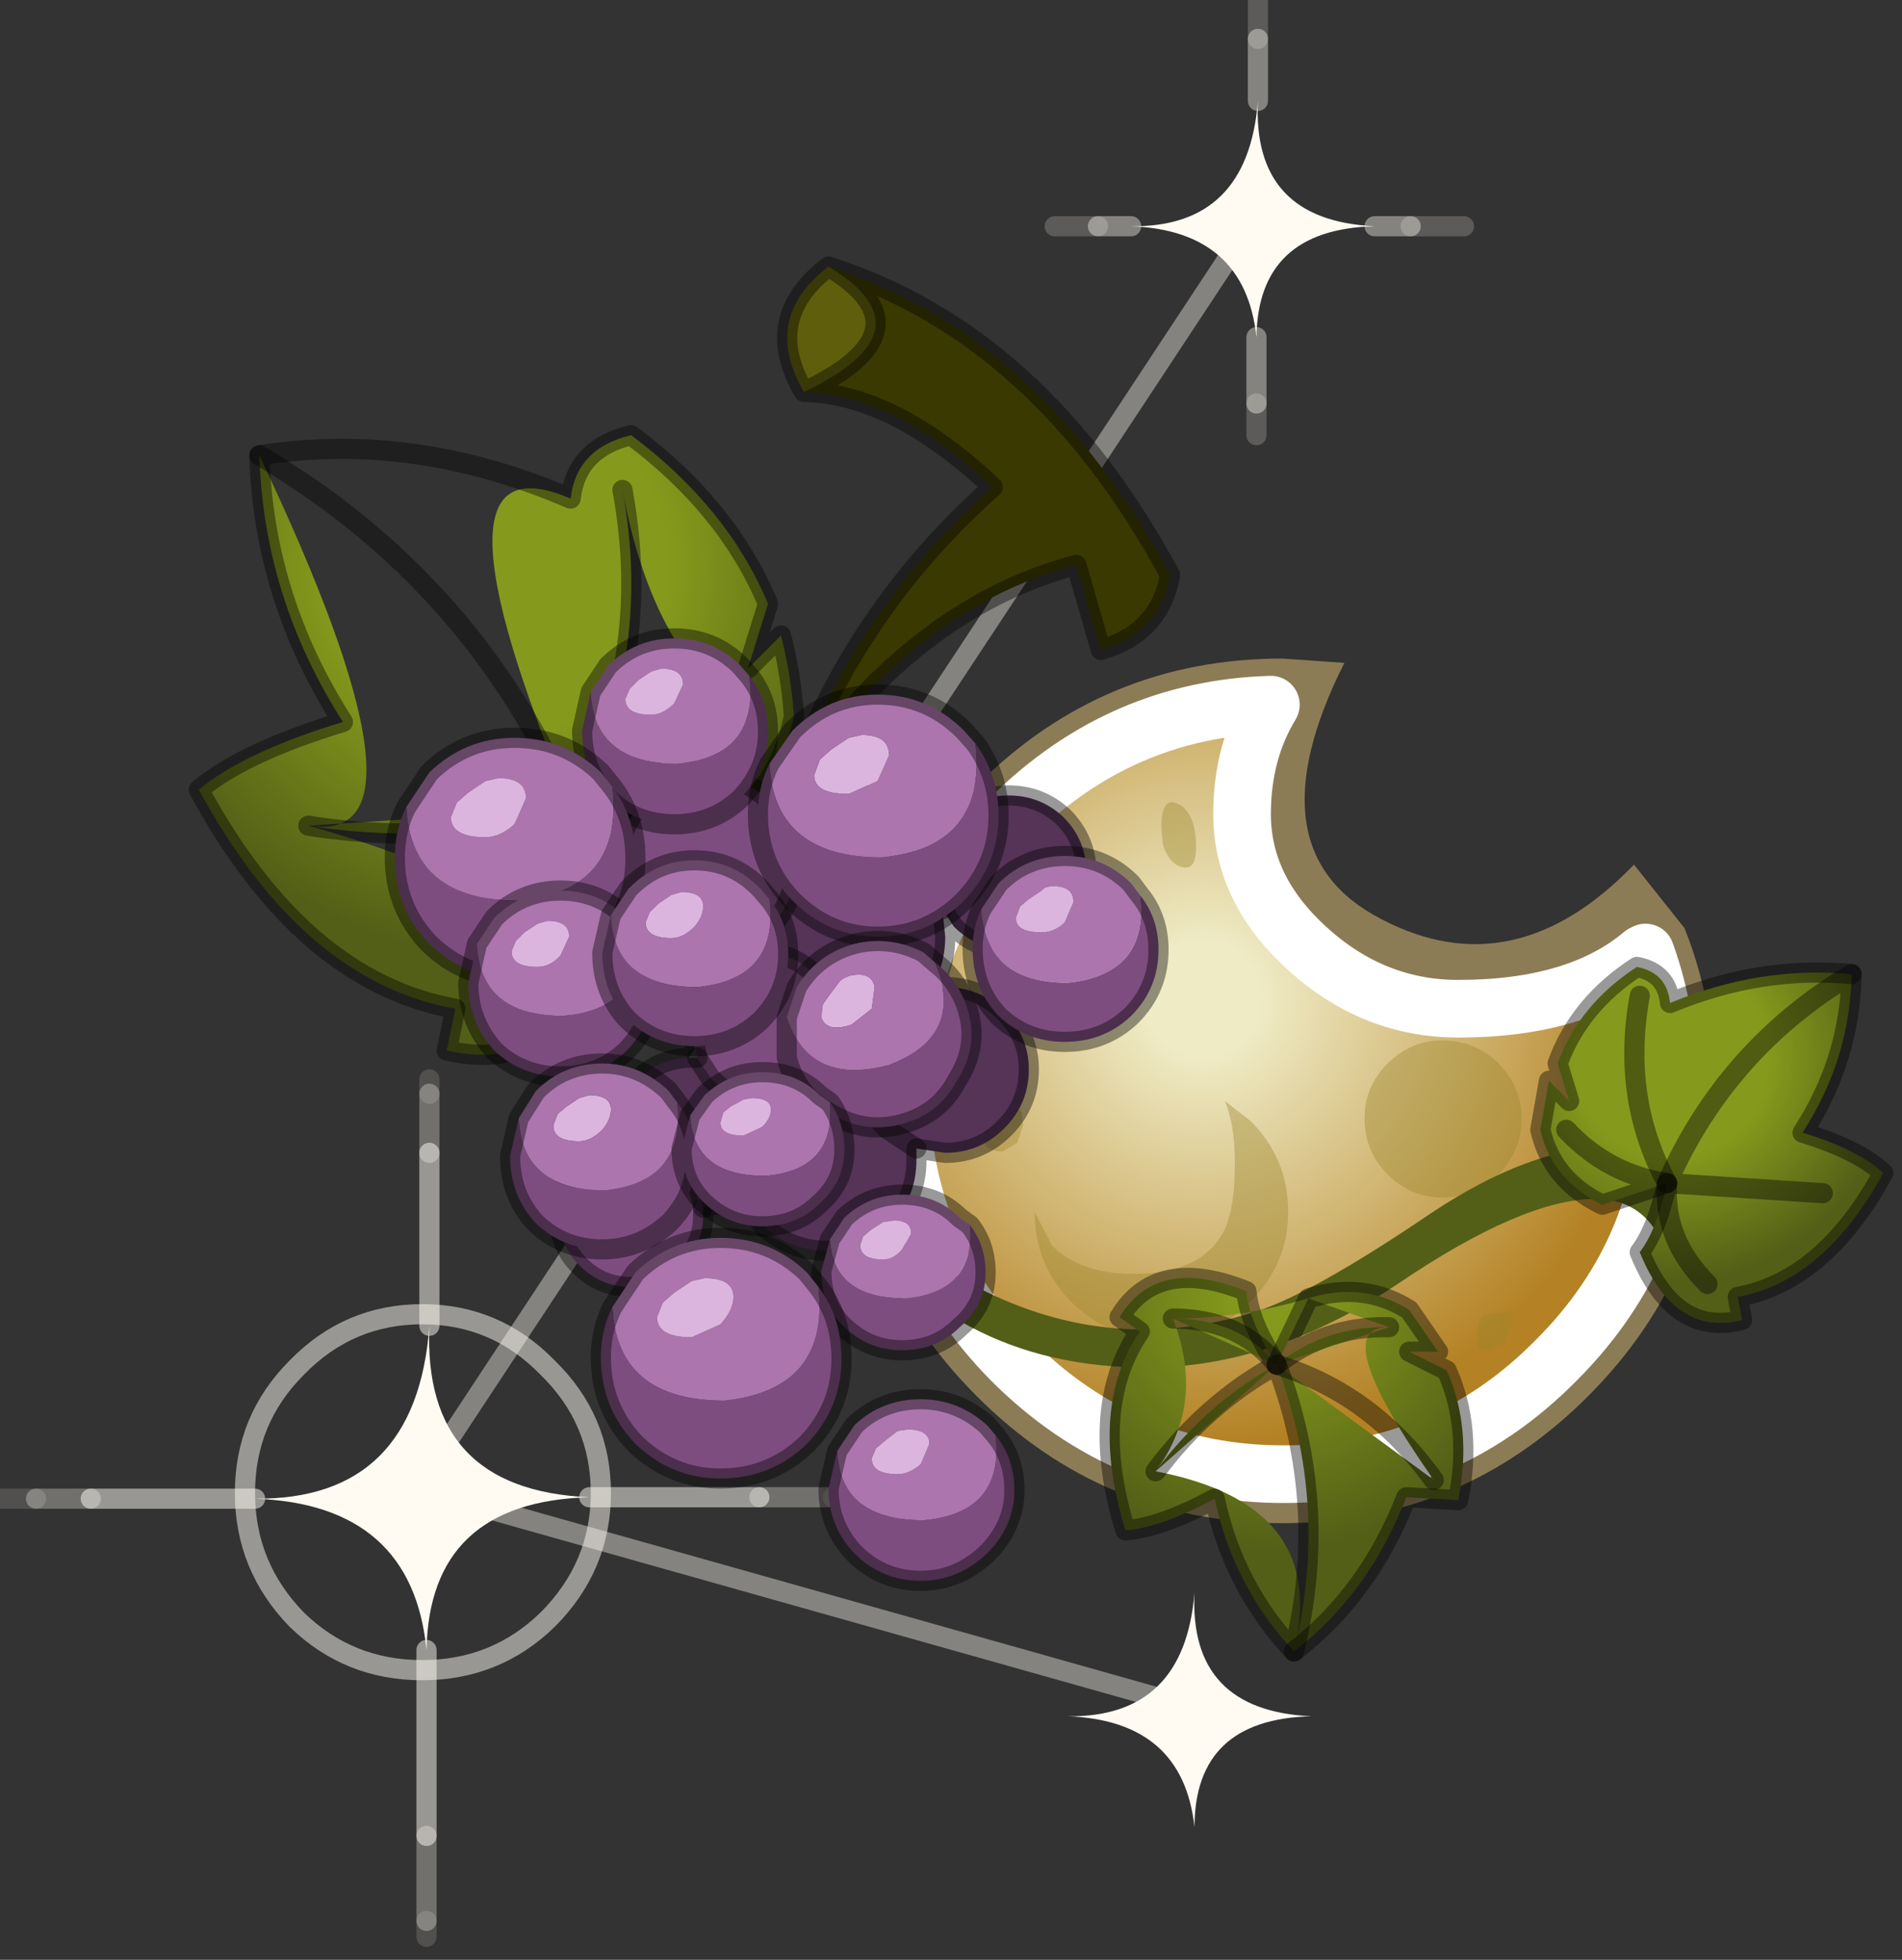 <?xml version="1.0" encoding="utf-8"?>
<svg version="1.1" id="Layer_1"
xmlns="http://www.w3.org/2000/svg"
xmlns:xlink="http://www.w3.org/1999/xlink"
width="66px" height="68px"
xml:space="preserve">
<rect width="100%" height="100%" fill="#333333" stroke="none"/>
<g id="PathID_296" transform="matrix(1, 0, 0, 1, 29.5, 22.85)">
<path style="fill:none;stroke-width:0.7;stroke-linecap:round;stroke-linejoin:round;stroke-miterlimit:3;stroke:#FFFBF3;stroke-opacity:0.4" d="M11.2 36.2L-15.05 28.8L13.45 -14.4" />
</g>
<g id="PathID_297" transform="matrix(1, 0, 0, 1, 29.5, 22.85)">
<path style="fill:#FFFBF3;fill-opacity:1" d="M16 36.7Q11.95 36.8 11.95 40.55Q11.55 36.85 7.55 36.7Q11.6 36.75 11.95 32.4Q11.75 36.5 16 36.7" />
</g>
<g id="PathID_298" transform="matrix(1, 0, 0, 1, 29.5, 22.85)">
<path style="fill:#FFFBF3;fill-opacity:1" d="M-20.65 29.15Q-15.05 29.2 -14.6 23.15Q-14.85 28.85 -9.05 29.1Q-14.6 29.25 -14.7 34.4Q-15.2 29.35 -20.65 29.15" />
<path style="fill:none;stroke-width:0.7;stroke-linecap:round;stroke-linejoin:round;stroke-miterlimit:3;stroke:#FFFBF3;stroke-opacity:0.149" d="M-14.6 15.1L-14.6 14.6" />
<path style="fill:none;stroke-width:0.7;stroke-linecap:round;stroke-linejoin:round;stroke-miterlimit:3;stroke:#FFFBF3;stroke-opacity:0.302" d="M-14.6 17.15L-14.6 15.1" />
<path style="fill:none;stroke-width:0.7;stroke-linecap:round;stroke-linejoin:round;stroke-miterlimit:3;stroke:#FFFBF3;stroke-opacity:0.502" d="M-14.6 23.15L-14.6 17.15" />
<path style="fill:none;stroke-width:0.7;stroke-linecap:round;stroke-linejoin:round;stroke-miterlimit:3;stroke:#FFFBF3;stroke-opacity:0.149" d="M-28.25 29.15L-29.5 29.15" />
<path style="fill:none;stroke-width:0.7;stroke-linecap:round;stroke-linejoin:round;stroke-miterlimit:3;stroke:#FFFBF3;stroke-opacity:0.302" d="M-26.35 29.15L-28.25 29.15" />
<path style="fill:none;stroke-width:0.7;stroke-linecap:round;stroke-linejoin:round;stroke-miterlimit:3;stroke:#FFFBF3;stroke-opacity:0.502" d="M-20.65 29.15L-26.35 29.15" />
<path style="fill:none;stroke-width:0.7;stroke-linecap:round;stroke-linejoin:round;stroke-miterlimit:3;stroke:#FFFBF3;stroke-opacity:0.302" d="M-3.15 29.1L-0.6 29.1" />
<path style="fill:none;stroke-width:0.7;stroke-linecap:round;stroke-linejoin:round;stroke-miterlimit:3;stroke:#FFFBF3;stroke-opacity:0.149" d="M-0.6 29.1L0.3 29.1" />
<path style="fill:none;stroke-width:0.7;stroke-linecap:round;stroke-linejoin:round;stroke-miterlimit:3;stroke:#FFFBF3;stroke-opacity:0.502" d="M-9.05 29.1L-3.15 29.1" />
<path style="fill:none;stroke-width:0.7;stroke-linecap:round;stroke-linejoin:round;stroke-miterlimit:3;stroke:#FFFBF3;stroke-opacity:0.149" d="M-14.7 43.8L-14.7 44.35" />
<path style="fill:none;stroke-width:0.7;stroke-linecap:round;stroke-linejoin:round;stroke-miterlimit:3;stroke:#FFFBF3;stroke-opacity:0.502" d="M-14.7 34.4L-14.7 40.85" />
<path style="fill:none;stroke-width:0.7;stroke-linecap:round;stroke-linejoin:round;stroke-miterlimit:3;stroke:#FFFBF3;stroke-opacity:0.302" d="M-14.7 40.85L-14.7 43.8" />
</g>
<g id="PathID_299" transform="matrix(1, 0, 0, 1, 29.5, 22.85)">
<radialGradient
id="RadialGradID_177" gradientUnits="userSpaceOnUse" gradientTransform="matrix(0.021, 0, 0, 0.021, -12.2, -3.25)" spreadMethod ="pad" cx="0" cy="0" r="819.2" fx="0" fy="0" >
<stop  offset="0.341"  style="stop-color:#859A1C;stop-opacity:1" />
<stop  offset="0.784"  style="stop-color:#535F17;stop-opacity:1" />
</radialGradient>
<path style="fill:url(#RadialGradID_177) " d="M-2.85 -1.9L-3.55 0.35L-2.4 -0.8Q-2.05 0.55 -1.95 2Q-2.6 5.1 -5.5 6.6L-9.65 5.2Q-13.05 -2.65 -20.5 -7.05Q-14.05 6.55 -18.8 5.8Q-9.25 8.5 -11.85 11.35Q-5.95 4.85 -3.4 2.05Q-6.8 0.1 -7.9 -5.85Q-8.95 8.05 -7.8 9.45Q-9.9 14.55 -14 13.6L-13.7 12.15Q-19 11.2 -22.6 4.55Q-21.05 3.25 -17.6 2.2Q-20.35 -2.1 -20.5 -7.05Q-13.05 -2.65 -9.65 5.2Q-15.15 -7.9 -9.7 -5.55Q-9.5 -7.3 -7.6 -7.75Q-4.25 -5.25 -2.85 -1.9M-7.9 -5.85Q-6.8 0.1 -9.65 5.2M-3.4 2.05Q-5.95 4.85 -9.65 5.2M-11.85 11.35Q-9.25 8.5 -9.65 5.2M-18.8 5.8Q-14.05 6.55 -9.65 5.2" />
<path style="fill:none;stroke-width:0.7;stroke-linecap:round;stroke-linejoin:round;stroke-miterlimit:3;stroke:#000000;stroke-opacity:0.4" d="M-2.85 -1.9L-3.55 0.35L-2.4 -0.8Q-2.05 0.55 -1.95 2Q-2.6 5.1 -5.5 6.6L-9.65 5.2Q-8.95 8.05 -7.8 9.45Q-9.9 14.55 -14 13.6L-13.7 12.15Q-19 11.2 -22.6 4.55Q-21.05 3.25 -17.6 2.2Q-20.35 -2.1 -20.5 -7.05Q-15.15 -7.9 -9.7 -5.55Q-9.5 -7.3 -7.6 -7.75Q-4.25 -5.25 -2.85 -1.9z" />
<path style="fill:none;stroke-width:0.7;stroke-linecap:round;stroke-linejoin:round;stroke-miterlimit:3;stroke:#000000;stroke-opacity:0.4" d="M-7.9 -5.85Q-6.8 0.1 -9.65 5.2Q-5.95 4.85 -3.4 2.05" />
<path style="fill:none;stroke-width:0.7;stroke-linecap:round;stroke-linejoin:round;stroke-miterlimit:3;stroke:#000000;stroke-opacity:0.4" d="M-11.85 11.35Q-9.25 8.5 -9.65 5.2Q-14.05 6.55 -18.8 5.8" />
<path style="fill:none;stroke-width:0.7;stroke-linecap:round;stroke-linejoin:round;stroke-miterlimit:3;stroke:#000000;stroke-opacity:0.4" d="M-20.5 -7.05Q-13.05 -2.65 -9.65 5.2" />
</g>
<g id="PathID_300" transform="matrix(1, 0, 0, 1, 29.5, 22.85)">
<path style="fill:#3A3901;fill-opacity:1" d="M-0.75 -13.6Q6.6 -11.25 11.1 -2.9Q10.75 -0.9 8.7 -0.3L7.85 -3.25Q2.15 -1.75 -2.1 4.5Q0.1 -1.65 4.95 -5.95Q1.5 -9.2 -1.6 -9.25Q2.9 -11.4 -0.75 -13.6" />
<path style="fill:#5F5E0C;fill-opacity:1" d="M-0.75 -13.6Q2.9 -11.4 -1.6 -9.25Q-3.1 -11.8 -0.75 -13.6" />
<path style="fill:none;stroke-width:0.7;stroke-linecap:round;stroke-linejoin:round;stroke-miterlimit:3;stroke:#000000;stroke-opacity:0.4" d="M-0.75 -13.6Q6.6 -11.25 11.1 -2.9Q10.75 -0.9 8.7 -0.3L7.85 -3.25Q2.15 -1.75 -2.1 4.5Q0.1 -1.65 4.95 -5.95Q1.5 -9.2 -1.6 -9.25Q-3.1 -11.8 -0.75 -13.6Q2.9 -11.4 -1.6 -9.25" />
</g>
<g id="PathID_301" transform="matrix(1, 0, 0, 1, 29.5, 22.85)">
<path style="fill:#8C7C56;fill-opacity:1" d="M28.95 9.35Q30 11.95 30 15Q30 21.2 25.6 25.6Q21.2 30 15 30Q8.8 30 4.4 25.6Q0 21.2 0 15Q0 8.8 4.4 4.4Q8.8 0 15 0L17.15 0.15Q13.85 6.7 18.45 9.05Q23.05 11.45 27.2 7.15L28.95 9.35" />
</g>
<g id="PathID_302" transform="matrix(1, 0, 0, 1, 29.5, 22.85)">
<radialGradient
id="RadialGradID_178" gradientUnits="userSpaceOnUse" gradientTransform="matrix(0.024, 0, 0, 0.024, 12.25, 11.8)" spreadMethod ="pad" cx="0" cy="0" r="819.2" fx="0" fy="0" >
<stop  offset="0.102"  style="stop-color:#EFEBC5;stop-opacity:1" />
<stop  offset="0.784"  style="stop-color:#B48224;stop-opacity:1" />
</radialGradient>
<path style="fill:url(#RadialGradID_178) " d="M27.5 10.25L27.6 10.2Q28.4 12.4 28.4 14.95Q28.4 20.45 24.5 24.35Q20.6 28.3 15.05 28.3Q9.55 28.3 5.6 24.35Q1.75 20.45 1.75 14.95Q1.75 9.45 5.6 5.5Q9.4 1.75 14.6 1.6Q13.6 3.25 13.6 5.4Q13.6 8 15.85 10.05Q18.15 12.15 21.1 12.15Q25.25 12.15 27.5 10.25" />
<path style="fill:none;stroke-width:2;stroke-linecap:round;stroke-linejoin:round;stroke-miterlimit:3;stroke:#FFFFFF;stroke-opacity:1" d="M27.5 10.25L27.6 10.2Q28.4 12.4 28.4 14.95Q28.4 20.45 24.5 24.35Q20.6 28.3 15.05 28.3Q9.55 28.3 5.6 24.35Q1.75 20.45 1.75 14.95Q1.75 9.45 5.6 5.5Q9.4 1.75 14.6 1.6Q13.6 3.25 13.6 5.4Q13.6 8 15.85 10.05Q18.15 12.15 21.1 12.15Q25.25 12.15 27.5 10.25z" />
</g>
<g id="PathID_303" transform="matrix(1, 0, 0, 1, 29.5, 22.85)">
<path style="fill:#9A852B;fill-opacity:0.38" d="M23.3 15.95Q23.3 17.1 22.5 17.9Q21.7 18.7 20.55 18.7Q19.45 18.7 18.65 17.9Q17.85 17.1 17.85 15.95Q17.85 14.85 18.65 14.05Q19.45 13.25 20.55 13.25Q21.7 13.25 22.5 14.05Q23.3 14.85 23.3 15.95M22.2 24.05L21.8 24L21.75 23.45Q21.75 23 22.05 22.75L22.95 22.65L23 23L22.7 23.7L22.2 24.05M11.4 5.05Q11.95 5.35 12 6.35Q12.05 7.3 11.6 7.25Q11.1 7.2 10.85 6.45L10.8 5.85Q10.8 4.75 11.4 5.05M8.35 9.25L8.8 9.6Q9.4 10.2 9.4 11.1Q9.4 12 8.8 12.6Q8.2 13.25 7.25 13.25Q6.4 13.25 5.75 12.6Q5.15 12 5.15 11.1L5.45 11.65Q5.9 12.15 6.85 12.15Q8 12.15 8.35 11.4L8.5 10.3L8.35 9.25M5.95 15.75L6 16.2L5.8 16.8L5.3 17.1Q4.75 17.1 4.65 16.8L4.65 16.3L4.75 15.7Q4.85 15.5 5.25 15.5Q5.85 15.5 5.95 15.75M7 20.35Q7.95 21.35 9.85 21.35Q12.25 21.35 13 19.8Q13.35 19.05 13.35 17.5Q13.35 16.15 13 15.35L13.9 16.05Q15.2 17.35 15.2 19.2Q15.2 21 13.9 22.3Q12.65 23.6 10.75 23.6Q8.95 23.6 7.65 22.3Q6.4 21 6.4 19.2L7 20.35" />
</g>
<g id="PathID_304" transform="matrix(1, 0, 0, 1, 29.5, 22.85)">
<path style="fill:#535F17;fill-opacity:1" d="M29.95 18.95L30.65 20.4Q30.65 21.3 29.75 21.3L28.85 20.9L27.95 19.85Q27.25 18.75 25.85 18.75Q23.35 18.75 19 21.7Q14.65 24.6 10.3 24.6Q6.85 24.6 4.2 23.2Q1.95 22 -0.15 19.6Q-3.3 15.85 -3.3 13.4Q-3.3 12.8 -2.85 12.95Q-2.35 13.05 -2.15 13.75L-1.45 15.3L-0.65 16.8L0.25 18.45Q0.75 19.8 4.1 21.65Q8.85 24.25 13.95 22.7Q15.95 22.1 20.15 19.25Q23.6 16.95 26.35 16.95Q27.75 16.95 28.9 17.7L29.95 18.95" />
</g>
<g id="PathID_305" transform="matrix(1, 0, 0, 1, 29.5, 22.85)">
<radialGradient
id="RadialGradID_179" gradientUnits="userSpaceOnUse" gradientTransform="matrix(0.014, 0, 0, 0.014, 14.4, 22)" spreadMethod ="pad" cx="0" cy="0" r="819.2" fx="28" fy="0" >
<stop  offset="0.102"  style="stop-color:#859A1C;stop-opacity:1" />
<stop  offset="0.784"  style="stop-color:#535F17;stop-opacity:1" />
</radialGradient>
<path style="fill:url(#RadialGradID_179) " d="M15.4 34.45Q13.3 32.2 12.65 29.15Q10.8 30.15 9.55 30.25Q8.25 26 10.05 23.35L9.35 22.85Q10.65 20.7 13.75 21.95Q13.85 23.05 14.8 24.5Q18.1 25.5 20.25 28.5Q16.5 23.15 18.7 23.2L15.9 22.2Q13.5 22.9 11.2 22.9Q12.35 25.85 10.6 28.2Q16.65 29.35 15.4 34.45M15.9 22.2Q17.8 21.6 19.4 22.6L20.4 24.05L19.4 24.05L20.7 24.7Q21.6 26.7 21.1 29.2L19.3 29.1Q18 32.45 15.4 34.45Q16.65 29.35 14.8 24.5M10.6 28.2Q12.35 25.85 14.8 24.5M11.2 22.9Q13.5 22.9 14.8 24.5M18.7 23.2Q16.5 23.15 14.8 24.5M20.25 28.5Q18.1 25.5 14.8 24.5" />
<path style="fill:none;stroke-width:0.7;stroke-linecap:round;stroke-linejoin:round;stroke-miterlimit:3;stroke:#000000;stroke-opacity:0.4" d="M14.8 24.5Q13.85 23.05 13.75 21.95Q10.65 20.7 9.35 22.85L10.05 23.35Q8.25 26 9.55 30.25Q10.8 30.15 12.65 29.15Q13.3 32.2 15.4 34.45Q16.65 29.35 14.8 24.5Q12.35 25.85 10.6 28.2" />
<path style="fill:none;stroke-width:0.7;stroke-linecap:round;stroke-linejoin:round;stroke-miterlimit:3;stroke:#000000;stroke-opacity:0.4" d="M14.8 24.5Q13.5 22.9 11.2 22.9" />
<path style="fill:none;stroke-width:0.7;stroke-linecap:round;stroke-linejoin:round;stroke-miterlimit:3;stroke:#000000;stroke-opacity:0.4" d="M15.4 34.45Q18 32.45 19.3 29.1L21.1 29.2Q21.6 26.7 20.7 24.7L19.4 24.05L20.4 24.05L19.4 22.6Q17.8 21.6 15.9 22.2L14.8 24.5Q16.5 23.15 18.7 23.2" />
<path style="fill:none;stroke-width:0.7;stroke-linecap:round;stroke-linejoin:round;stroke-miterlimit:3;stroke:#000000;stroke-opacity:0.4" d="M14.8 24.5Q18.1 25.5 20.25 28.5" />
</g>
<g id="PathID_306" transform="matrix(1, 0, 0, 1, 29.5, 22.85)">
<radialGradient
id="RadialGradID_180" gradientUnits="userSpaceOnUse" gradientTransform="matrix(0.012, 0, 0, 0.012, 28.5, 13.9)" spreadMethod ="pad" cx="0" cy="0" r="819.2" fx="0" fy="0" >
<stop  offset="0.341"  style="stop-color:#859A1C;stop-opacity:1" />
<stop  offset="0.784"  style="stop-color:#535F17;stop-opacity:1" />
</radialGradient>
<path style="fill:url(#RadialGradID_180) " d="M33.05 16.45Q35 17.05 35.85 17.85Q33.8 21.6 30.8 22.15L30.95 22.95Q28.6 23.55 27.4 20.6Q28 19.8 28.35 18.2Q26.3 17.9 24.85 16.35Q26.3 17.9 28.35 18.2L26.1 18.95Q24.35 18.1 23.95 16.35L24.25 14.65L24.95 15.35L24.55 14.05Q25.3 12 27.3 10.7Q28.35 10.9 28.45 11.95Q31.6 10.65 34.75 10.95Q34.7 13.9 33.05 16.45M33.75 18.55L28.35 18.2Q30.4 13.55 34.75 10.95Q30.4 13.55 28.35 18.2L33.75 18.55M29.75 21.7Q28.2 20.15 28.35 18.2Q26.75 15.25 27.4 11.7Q26.75 15.25 28.35 18.2Q28.2 20.15 29.75 21.7" />
<path style="fill:none;stroke-width:0.7;stroke-linecap:round;stroke-linejoin:round;stroke-miterlimit:3;stroke:#000000;stroke-opacity:0.4" d="M34.75 10.95Q31.6 10.65 28.45 11.95Q28.35 10.9 27.3 10.7Q25.3 12 24.55 14.05L24.95 15.35L24.25 14.65L23.95 16.35Q24.35 18.1 26.1 18.95L28.35 18.2Q26.3 17.9 24.85 16.35" />
<path style="fill:none;stroke-width:0.7;stroke-linecap:round;stroke-linejoin:round;stroke-miterlimit:3;stroke:#000000;stroke-opacity:0.4" d="M28.35 18.2Q28 19.8 27.4 20.6Q28.6 23.55 30.95 22.95L30.8 22.15Q33.8 21.6 35.85 17.85Q35 17.05 33.05 16.45Q34.7 13.9 34.75 10.95Q30.4 13.55 28.35 18.2L33.75 18.55" />
<path style="fill:none;stroke-width:0.7;stroke-linecap:round;stroke-linejoin:round;stroke-miterlimit:3;stroke:#000000;stroke-opacity:0.4" d="M28.35 18.2Q28.2 20.15 29.75 21.7" />
<path style="fill:none;stroke-width:0.7;stroke-linecap:round;stroke-linejoin:round;stroke-miterlimit:3;stroke:#000000;stroke-opacity:0.4" d="M27.4 11.7Q26.75 15.25 28.35 18.2" />
</g>
<g id="PathID_307" transform="matrix(1, 0, 0, 1, 29.5, 22.85)">
<path style="fill:#553458;fill-opacity:1" d="M-4.85 14.55Q-4.15 15.3 -3.1 15.3Q-2.85 15.8 -2.85 16.45Q-2.85 17.55 -3.65 18.25L-3.8 18.45L-3.65 18.25Q-2.85 17.55 -2.85 16.45Q-2.85 15.8 -3.1 15.3L-3.05 15.3Q-2 15.3 -1.25 14.55L-1.05 14.35L-0.8 14.35L0.45 14.6L0.4 14.25Q0.4 13.6 0.75 13L2.3 12.1L2.8 11.45L2.3 12.1L0.75 13L-0.2 13.1L-0.5 13.1L-0.5 12.7Q-0.5 11.7 -1.25 10.95Q-2 10.2 -3.05 10.2L-3.6 10.25L-3.6 10L-2.8 9.35Q-1.9 8.45 -1.9 7.1L-1.9 6.7Q-1.15 6.2 -0.2 6.2Q1.25 6.2 2.3 7.25L2.95 8.15L2.85 7.45Q2.85 6.3 3.6 5.5Q4.4 4.75 5.5 4.75Q6.6 4.75 7.4 5.5Q8.2 6.3 8.2 7.45Q8.2 8.55 7.4 9.3Q6.6 10.1 5.5 10.1Q4.4 10.1 3.6 9.3L3.2 8.7L3.3 9.65Q3.3 10.65 2.8 11.45L3.3 11.4Q4.5 11.4 5.35 12.25Q6.2 13.1 6.2 14.25Q6.2 15.45 5.35 16.3Q4.5 17.15 3.3 17.15L2.3 17L2.3 17.4Q2.3 18.75 1.35 19.65Q0.45 20.55 -0.8 20.55Q-2.1 20.55 -3.05 19.65L-3.8 18.45Q-4.35 18.9 -5.1 19.05Q-5.2 18.15 -5.85 17.55Q-6.6 16.8 -7.65 16.8L-8 16.85L-8.1 16.45Q-8.1 15.4 -7.35 14.6Q-6.6 13.85 -5.5 13.85L-5.3 13.85L-4.85 14.55M-8.1 7.1Q-8.1 8.45 -7.15 9.35Q-6.5 10.05 -5.55 10.2Q-5.75 11.25 -6.5 11.9Q-7.4 12.9 -8.7 12.9Q-10 12.9 -10.95 11.9Q-11.9 11 -11.9 9.7Q-11.9 8.35 -10.95 7.4Q-10 6.5 -8.7 6.5L-8 6.55L-8.1 7.1M3.2 8.7L2.95 8.15L3.2 8.7M0.45 14.6Q0.5 15.55 1.25 16.3L2.3 17L1.25 16.3Q0.5 15.55 0.45 14.6" />
<path style="fill:#7E4D80;fill-opacity:1" d="M-5.1 19.05L-5.1 19.3Q-5.1 20.35 -5.85 21.05Q-6.6 21.8 -7.65 21.8Q-8.65 21.8 -9.4 21.05Q-10.1 20.35 -10.1 19.3Q-10.1 18.25 -9.4 17.55Q-8.8 16.95 -8 16.85L-7.65 16.8Q-6.6 16.8 -5.85 17.55Q-5.2 18.15 -5.1 19.05M-0.5 13.1Q-0.6 13.8 -1.05 14.35L-1.25 14.55Q-2 15.3 -3.05 15.3L-3.1 15.3Q-4.15 15.3 -4.85 14.55L-5.3 13.85L-5.55 12.7Q-5.55 11.7 -4.85 10.95Q-4.35 10.45 -3.6 10.25L-3.05 10.2Q-2 10.2 -1.25 10.95Q-0.5 11.7 -0.5 12.7L-0.5 13.1M-8 6.55Q-7.85 5.65 -7.15 4.95Q-6.25 4.05 -5 4.05Q-3.7 4.05 -2.8 4.95Q-2.05 5.7 -1.9 6.7L-1.9 7.1Q-1.9 8.45 -2.8 9.35L-3.6 10L-5 10.25L-5.55 10.2Q-6.5 10.05 -7.15 9.35Q-8.1 8.45 -8.1 7.1L-8 6.55" />
<path style="fill:none;stroke-width:0.7;stroke-linecap:round;stroke-linejoin:round;stroke-miterlimit:3;stroke:#000000;stroke-opacity:0.4" d="M-1.9 6.7Q-1.15 6.2 -0.2 6.2Q1.25 6.2 2.3 7.25L2.95 8.15L2.85 7.45Q2.85 6.3 3.6 5.5Q4.4 4.75 5.5 4.75Q6.6 4.75 7.4 5.5Q8.2 6.3 8.2 7.45Q8.2 8.55 7.4 9.3Q6.6 10.1 5.5 10.1Q4.4 10.1 3.6 9.3L3.2 8.7L3.3 9.65Q3.3 10.65 2.8 11.45L3.3 11.4Q4.5 11.4 5.35 12.25Q6.2 13.1 6.2 14.25Q6.2 15.45 5.35 16.3Q4.5 17.15 3.3 17.15L2.3 17L2.3 17.4Q2.3 18.75 1.35 19.65Q0.45 20.55 -0.8 20.55Q-2.1 20.55 -3.05 19.65L-3.8 18.45Q-4.35 18.9 -5.1 19.05L-5.1 19.3Q-5.1 20.35 -5.85 21.05Q-6.6 21.8 -7.65 21.8Q-8.65 21.8 -9.4 21.05Q-10.1 20.35 -10.1 19.3Q-10.1 18.25 -9.4 17.55Q-8.8 16.95 -8 16.85L-8.1 16.45Q-8.1 15.4 -7.35 14.6Q-6.6 13.85 -5.5 13.85L-5.3 13.85L-5.55 12.7Q-5.55 11.7 -4.85 10.95Q-4.35 10.45 -3.6 10.25L-3.6 10L-5 10.25L-5.55 10.2Q-5.75 11.25 -6.5 11.9Q-7.4 12.9 -8.7 12.9Q-10 12.9 -10.95 11.9Q-11.9 11 -11.9 9.7Q-11.9 8.35 -10.95 7.4Q-10 6.5 -8.7 6.5L-8 6.55Q-7.85 5.65 -7.15 4.95Q-6.25 4.05 -5 4.05Q-3.7 4.05 -2.8 4.95Q-2.05 5.7 -1.9 6.7L-1.9 7.1Q-1.9 8.45 -2.8 9.35L-3.6 10" />
<path style="fill:none;stroke-width:0.7;stroke-linecap:round;stroke-linejoin:round;stroke-miterlimit:3;stroke:#000000;stroke-opacity:0.4" d="M2.95 8.15L3.2 8.7" />
<path style="fill:none;stroke-width:0.7;stroke-linecap:round;stroke-linejoin:round;stroke-miterlimit:3;stroke:#000000;stroke-opacity:0.4" d="M0.75 13L2.3 12.1L2.8 11.45" />
<path style="fill:none;stroke-width:0.7;stroke-linecap:round;stroke-linejoin:round;stroke-miterlimit:3;stroke:#000000;stroke-opacity:0.4" d="M-1.05 14.35L-0.8 14.35L0.45 14.6L0.4 14.25Q0.4 13.6 0.75 13L-0.2 13.1L-0.5 13.1Q-0.6 13.8 -1.05 14.35L-1.25 14.55Q-2 15.3 -3.05 15.3L-3.1 15.3Q-2.85 15.8 -2.85 16.45Q-2.85 17.55 -3.65 18.25L-3.8 18.45" />
<path style="fill:none;stroke-width:0.7;stroke-linecap:round;stroke-linejoin:round;stroke-miterlimit:3;stroke:#000000;stroke-opacity:0.4" d="M2.3 17L1.25 16.3Q0.5 15.55 0.45 14.6" />
<path style="fill:none;stroke-width:0.7;stroke-linecap:round;stroke-linejoin:round;stroke-miterlimit:3;stroke:#000000;stroke-opacity:0.4" d="M-5.55 10.2Q-6.5 10.05 -7.15 9.35Q-8.1 8.45 -8.1 7.1L-8 6.55" />
<path style="fill:none;stroke-width:0.7;stroke-linecap:round;stroke-linejoin:round;stroke-miterlimit:3;stroke:#000000;stroke-opacity:0.4" d="M-3.6 10.25L-3.05 10.2Q-2 10.2 -1.25 10.95Q-0.5 11.7 -0.5 12.7L-0.5 13.1" />
<path style="fill:none;stroke-width:0.7;stroke-linecap:round;stroke-linejoin:round;stroke-miterlimit:3;stroke:#000000;stroke-opacity:0.4" d="M-3.1 15.3Q-4.15 15.3 -4.85 14.55L-5.3 13.85" />
<path style="fill:none;stroke-width:0.7;stroke-linecap:round;stroke-linejoin:round;stroke-miterlimit:3;stroke:#000000;stroke-opacity:0.4" d="M-8 16.85L-7.65 16.8Q-6.6 16.8 -5.85 17.55Q-5.2 18.15 -5.1 19.05" />
</g>
<g id="PathID_308" transform="matrix(1, 0, 0, 1, 29.5, 22.85)">
<path style="fill:#AC75AE;fill-opacity:1" d="M-6 3.65Q-8.9 3.65 -9 1.15L-8.4 0.25Q-7.45 -0.7 -6.1 -0.7Q-4.75 -0.7 -3.8 0.25L-3.5 0.6Q-3.15 3.4 -6 3.65M-7.35 0.75L-7.65 1.05L-7.8 1.4Q-7.8 1.95 -6.9 1.95Q-6.5 1.95 -6.1 1.55L-5.8 0.9Q-5.8 0.35 -6.55 0.35L-6.9 0.45L-7.35 0.75" />
<path style="fill:#7E4D80;fill-opacity:1" d="M-3.5 0.6Q-2.85 1.4 -2.85 2.55Q-2.85 3.85 -3.8 4.85Q-4.75 5.75 -6.1 5.75Q-7.45 5.75 -8.4 4.85Q-9.3 3.85 -9.3 2.5L-9 1.15Q-8.9 3.65 -6 3.65Q-3.15 3.4 -3.5 0.6" />
<path style="fill:#DCB5DE;fill-opacity:1" d="M-6.9 0.45L-6.55 0.35Q-5.8 0.35 -5.8 0.9L-6.1 1.55Q-6.5 1.95 -6.9 1.95Q-7.8 1.95 -7.8 1.4L-7.65 1.05L-7.35 0.75L-6.9 0.45" />
<path style="fill:none;stroke-width:0.7;stroke-linecap:round;stroke-linejoin:round;stroke-miterlimit:3;stroke:#000000;stroke-opacity:0.4" d="M-9 1.15L-8.4 0.25Q-7.45 -0.7 -6.1 -0.7Q-4.75 -0.7 -3.8 0.25L-3.5 0.6Q-2.85 1.4 -2.85 2.55Q-2.85 3.85 -3.8 4.85Q-4.75 5.75 -6.1 5.75Q-7.45 5.75 -8.4 4.85Q-9.3 3.85 -9.3 2.5L-9 1.15z" />
</g>
<g id="PathID_309" transform="matrix(1, 0, 0, 1, 29.5, 22.85)">
<path style="fill:#DCB5DE;fill-opacity:1" d="M1.35 3.35L0.95 4.25L-0.05 4.7Q-1.25 4.7 -1.25 4.05L-1.05 3.5L-0.65 3.15L-0.05 2.75L0.4 2.65Q1.35 2.65 1.35 3.35" />
<path style="fill:#AC75AE;fill-opacity:1" d="M-2.8 3.65L-2 2.5Q-0.75 1.25 0.95 1.25Q2.7 1.25 3.95 2.5L4.35 2.95Q4.75 6.55 1.1 6.9Q-2.65 6.9 -2.8 3.65M0.4 2.65L-0.05 2.75L-0.65 3.15L-1.05 3.5L-1.25 4.05Q-1.25 4.7 -0.05 4.7L0.95 4.25L1.35 3.35Q1.35 2.65 0.4 2.65" />
<path style="fill:#7E4D80;fill-opacity:1" d="M1.1 6.9Q4.75 6.55 4.35 2.95Q5.15 4.05 5.15 5.45Q5.15 7.15 3.95 8.4Q2.7 9.65 0.95 9.65Q-0.75 9.65 -2 8.4Q-3.2 7.15 -3.2 5.4Q-3.2 4.45 -2.8 3.65Q-2.65 6.9 1.1 6.9" />
<path style="fill:none;stroke-width:0.7;stroke-linecap:round;stroke-linejoin:round;stroke-miterlimit:3;stroke:#000000;stroke-opacity:0.4" d="M4.35 2.95Q5.15 4.05 5.15 5.45Q5.15 7.15 3.95 8.4Q2.7 9.65 0.95 9.65Q-0.75 9.65 -2 8.4Q-3.2 7.15 -3.2 5.4Q-3.2 4.45 -2.8 3.65L-2 2.5Q-0.75 1.25 0.95 1.25Q2.7 1.25 3.95 2.5L4.35 2.95z" />
</g>
<g id="PathID_310" transform="matrix(1, 0, 0, 1, 29.5, 22.85)">
<path style="fill:#AC75AE;fill-opacity:1" d="M-15.4 5.15L-14.6 3.95Q-13.35 2.75 -11.65 2.75Q-9.9 2.75 -8.65 3.95L-8.25 4.45Q-7.85 8.05 -11.5 8.4Q-15.25 8.4 -15.4 5.15M-12.2 4.15L-12.65 4.25L-13.25 4.65L-13.65 5L-13.85 5.5Q-13.85 6.2 -12.65 6.2Q-12.15 6.2 -11.65 5.75L-11.25 4.85Q-11.25 4.15 -12.2 4.15" />
<path style="fill:#7E4D80;fill-opacity:1" d="M-11.5 8.4Q-7.85 8.05 -8.25 4.45Q-7.45 5.5 -7.45 6.95Q-7.45 8.65 -8.65 9.9Q-9.9 11.1 -11.65 11.1Q-13.35 11.1 -14.6 9.9Q-15.8 8.65 -15.8 6.9Q-15.8 5.95 -15.4 5.15Q-15.25 8.4 -11.5 8.4" />
<path style="fill:#DCB5DE;fill-opacity:1" d="M-11.25 4.85L-11.65 5.75Q-12.15 6.2 -12.65 6.2Q-13.85 6.2 -13.85 5.5L-13.65 5L-13.25 4.65L-12.65 4.25L-12.2 4.15Q-11.25 4.15 -11.25 4.85" />
<path style="fill:none;stroke-width:0.7;stroke-linecap:round;stroke-linejoin:round;stroke-miterlimit:3;stroke:#000000;stroke-opacity:0.4" d="M-8.25 4.45Q-7.45 5.5 -7.45 6.95Q-7.45 8.65 -8.65 9.9Q-9.9 11.1 -11.65 11.1Q-13.35 11.1 -14.6 9.9Q-15.8 8.65 -15.8 6.9Q-15.8 5.95 -15.4 5.15L-14.6 3.95Q-13.35 2.75 -11.65 2.75Q-9.9 2.75 -8.65 3.95L-8.25 4.45z" />
</g>
<g id="PathID_311" transform="matrix(1, 0, 0, 1, 29.5, 22.85)">
<path style="fill:#DCB5DE;fill-opacity:1" d="M-10.05 10.3Q-10.4 10.7 -10.85 10.7Q-11.75 10.7 -11.75 10.15L-11.6 9.8L-11.3 9.5L-10.85 9.2L-10.5 9.1Q-9.75 9.1 -9.75 9.65L-10.05 10.3" />
<path style="fill:#AC75AE;fill-opacity:1" d="M-9.95 12.4Q-12.85 12.4 -12.95 9.9L-12.35 9Q-11.4 8.05 -10.05 8.05Q-8.7 8.05 -7.75 9L-7.45 9.35Q-7.1 12.15 -9.95 12.4M-9.75 9.65Q-9.75 9.1 -10.5 9.1L-10.85 9.2L-11.3 9.5L-11.6 9.8L-11.75 10.15Q-11.75 10.7 -10.85 10.7Q-10.4 10.7 -10.05 10.3L-9.75 9.65" />
<path style="fill:#7E4D80;fill-opacity:1" d="M-7.45 9.35Q-6.8 10.15 -6.8 11.3Q-6.8 12.6 -7.75 13.6Q-8.7 14.5 -10.05 14.5Q-11.4 14.5 -12.35 13.6Q-13.25 12.6 -13.25 11.25L-12.95 9.9Q-12.85 12.4 -9.95 12.4Q-7.1 12.15 -7.45 9.35" />
<path style="fill:none;stroke-width:0.7;stroke-linecap:round;stroke-linejoin:round;stroke-miterlimit:3;stroke:#000000;stroke-opacity:0.4" d="M-12.95 9.9L-12.35 9Q-11.4 8.05 -10.05 8.05Q-8.7 8.05 -7.75 9L-7.45 9.35Q-6.8 10.15 -6.8 11.3Q-6.8 12.6 -7.75 13.6Q-8.7 14.5 -10.05 14.5Q-11.4 14.5 -12.35 13.6Q-13.25 12.6 -13.25 11.25L-12.95 9.9z" />
</g>
<g id="PathID_312" transform="matrix(1, 0, 0, 1, 29.5, 22.85)">
<path style="fill:#DCB5DE;fill-opacity:1" d="M-6.95 8.8L-6.65 8.5L-6.2 8.2L-5.85 8.1Q-5.1 8.1 -5.1 8.6Q-5.1 8.95 -5.4 9.3Q-5.8 9.7 -6.2 9.7Q-7.1 9.7 -7.1 9.15L-6.95 8.8" />
<path style="fill:#AC75AE;fill-opacity:1" d="M-7.1 9.15Q-7.1 9.7 -6.2 9.7Q-5.8 9.7 -5.4 9.3Q-5.1 8.95 -5.1 8.6Q-5.1 8.1 -5.85 8.1L-6.2 8.2L-6.65 8.5L-6.95 8.8L-7.1 9.15M-5.3 11.4Q-8.2 11.4 -8.3 8.9L-7.7 8Q-6.75 7 -5.4 7Q-4.05 7 -3.1 8L-2.8 8.35Q-2.45 11.1 -5.3 11.4" />
<path style="fill:#7E4D80;fill-opacity:1" d="M-2.8 8.35Q-2.15 9.15 -2.15 10.25Q-2.15 11.6 -3.1 12.55Q-4.05 13.45 -5.4 13.45Q-6.75 13.45 -7.7 12.55Q-8.6 11.6 -8.6 10.2L-8.3 8.9Q-8.2 11.4 -5.3 11.4Q-2.45 11.1 -2.8 8.35" />
<path style="fill:none;stroke-width:0.7;stroke-linecap:round;stroke-linejoin:round;stroke-miterlimit:3;stroke:#000000;stroke-opacity:0.4" d="M-8.3 8.9L-7.7 8Q-6.75 7 -5.4 7Q-4.05 7 -3.1 8L-2.8 8.35Q-2.15 9.15 -2.15 10.25Q-2.15 11.6 -3.1 12.55Q-4.05 13.45 -5.4 13.45Q-6.75 13.45 -7.7 12.55Q-8.6 11.6 -8.6 10.2L-8.3 8.9z" />
</g>
<g id="PathID_313" transform="matrix(1, 0, 0, 1, 29.5, 22.85)">
<path style="fill:#DCB5DE;fill-opacity:1" d="M0.75 12.15L0.05 12.7Q-0.8 13 -1 12.45L-0.95 12L-0.7 11.65L-0.4 11.25Q-0.3 11.1 0 11Q0.75 10.85 0.85 11.4L0.75 12.15" />
<path style="fill:#AC75AE;fill-opacity:1" d="M-2.2 12.45L-1.85 11.4Q-1.15 10.25 0.15 9.9Q1.4 9.6 2.55 10.2L2.95 10.55Q4 13.1 1.35 14.1Q-1.4 14.85 -2.2 12.45M0.85 11.4Q0.75 10.85 0 11Q-0.3 11.1 -0.4 11.25L-0.7 11.65L-0.95 12L-1 12.45Q-0.8 13 0.05 12.7L0.75 12.15L0.85 11.4" />
<path style="fill:#7E4D80;fill-opacity:1" d="M1.35 14.1Q4 13.1 2.95 10.55Q3.8 11.2 4.1 12.25Q4.45 13.5 3.7 14.65Q3.1 15.8 1.8 16.15Q0.5 16.5 -0.65 15.8Q-1.85 15.2 -2.2 13.85L-2.2 12.45Q-1.4 14.85 1.35 14.1" />
<path style="fill:none;stroke-width:0.7;stroke-linecap:round;stroke-linejoin:round;stroke-miterlimit:3;stroke:#000000;stroke-opacity:0.4" d="M2.95 10.55Q3.8 11.2 4.1 12.25Q4.45 13.5 3.7 14.65Q3.1 15.8 1.8 16.15Q0.5 16.5 -0.65 15.8Q-1.85 15.2 -2.2 13.85L-2.2 12.45L-1.85 11.4Q-1.15 10.25 0.15 9.9Q1.4 9.6 2.55 10.2L2.95 10.55z" />
</g>
<g id="PathID_314" transform="matrix(1, 0, 0, 1, 29.5, 22.85)">
<path style="fill:#7E4D80;fill-opacity:1" d="M7.55 11.25Q10.4 10.95 10.05 8.2Q10.7 9 10.7 10.1Q10.7 11.45 9.75 12.4Q8.8 13.3 7.45 13.3Q6.1 13.3 5.15 12.4Q4.25 11.45 4.25 10.05Q4.25 9.35 4.55 8.7Q4.7 11.25 7.55 11.25" />
<path style="fill:#AC75AE;fill-opacity:1" d="M4.55 8.7L5.15 7.8Q6.1 6.85 7.45 6.85Q8.8 6.85 9.75 7.8L10.05 8.2Q10.4 10.95 7.55 11.25Q4.7 11.25 4.55 8.7M6.2 8.35L5.9 8.6L5.75 9Q5.75 9.5 6.65 9.5Q7.1 9.5 7.45 9.15L7.75 8.45Q7.75 7.9 7.05 7.9Q6.75 7.9 6.65 8.05L6.2 8.35" />
<path style="fill:#DCB5DE;fill-opacity:1" d="M6.65 8.05Q6.75 7.9 7.05 7.9Q7.75 7.9 7.75 8.45L7.45 9.15Q7.1 9.5 6.65 9.5Q5.75 9.5 5.75 9L5.9 8.6L6.2 8.35L6.65 8.05" />
<path style="fill:none;stroke-width:0.7;stroke-linecap:round;stroke-linejoin:round;stroke-miterlimit:3;stroke:#000000;stroke-opacity:0.4" d="M10.05 8.2Q10.7 9 10.7 10.1Q10.7 11.45 9.75 12.4Q8.8 13.3 7.45 13.3Q6.1 13.3 5.15 12.4Q4.25 11.45 4.25 10.05Q4.25 9.35 4.55 8.7L5.15 7.8Q6.1 6.85 7.45 6.85Q8.8 6.85 9.75 7.8L10.05 8.2z" />
</g>
<g id="PathID_315" transform="matrix(1, 0, 0, 1, 29.5, 22.85)">
<path style="fill:#DCB5DE;fill-opacity:1" d="M-10.15 15.8L-9.85 15.55L-9.4 15.25L-9.05 15.15Q-8.3 15.15 -8.3 15.65Q-8.3 16 -8.6 16.35Q-9 16.75 -9.4 16.75Q-10.3 16.75 -10.3 16.2L-10.15 15.8" />
<path style="fill:#AC75AE;fill-opacity:1" d="M-11.5 15.95L-10.9 15Q-9.95 14.05 -8.6 14.05Q-7.3 14.05 -6.3 15L-6 15.4Q-5.7 18.15 -8.5 18.45Q-11.4 18.45 -11.5 15.95M-10.3 16.2Q-10.3 16.75 -9.4 16.75Q-9 16.75 -8.6 16.35Q-8.3 16 -8.3 15.65Q-8.3 15.15 -9.05 15.15L-9.4 15.25L-9.85 15.55L-10.15 15.8L-10.3 16.2" />
<path style="fill:#7E4D80;fill-opacity:1" d="M-8.5 18.45Q-5.7 18.15 -6 15.4Q-5.35 16.2 -5.35 17.3Q-5.35 18.65 -6.3 19.6Q-7.3 20.5 -8.6 20.5Q-9.95 20.5 -10.9 19.6Q-11.8 18.65 -11.8 17.25L-11.5 15.95Q-11.4 18.45 -8.5 18.45" />
<path style="fill:none;stroke-width:0.7;stroke-linecap:round;stroke-linejoin:round;stroke-miterlimit:3;stroke:#000000;stroke-opacity:0.4" d="M-6 15.4Q-5.35 16.2 -5.35 17.3Q-5.35 18.65 -6.3 19.6Q-7.3 20.5 -8.6 20.5Q-9.95 20.5 -10.9 19.6Q-11.8 18.65 -11.8 17.25L-11.5 15.95L-10.9 15Q-9.95 14.05 -8.6 14.05Q-7.3 14.05 -6.3 15L-6 15.4z" />
</g>
<g id="PathID_316" transform="matrix(1, 0, 0, 1, 29.5, 22.85)">
<path style="fill:#AC75AE;fill-opacity:1" d="M-0.7 20.15L-0.2 19.4Q0.65 18.6 1.8 18.6Q3 18.6 3.8 19.4L4.15 19.65Q4.35 22 1.9 22.2Q-0.6 22.2 -0.7 20.15M0.45 20.05L0.35 20.35Q0.35 20.85 1.15 20.85Q1.5 20.85 1.8 20.5L2.1 19.95Q2.1 19.5 1.5 19.5L1.15 19.55L0.75 19.8L0.45 20.05" />
<path style="fill:#7E4D80;fill-opacity:1" d="M1.9 22.2Q4.35 22 4.15 19.65Q4.7 20.35 4.7 21.3Q4.7 22.45 3.8 23.2Q3 24 1.8 24Q0.65 24 -0.2 23.2Q-1 22.45 -1 21.25L-0.7 20.15Q-0.6 22.2 1.9 22.2" />
<path style="fill:#DCB5DE;fill-opacity:1" d="M0.75 19.8L1.15 19.55L1.5 19.5Q2.1 19.5 2.1 19.95L1.8 20.5Q1.5 20.85 1.15 20.85Q0.35 20.85 0.35 20.35L0.45 20.05L0.75 19.8" />
<path style="fill:none;stroke-width:0.7;stroke-linecap:round;stroke-linejoin:round;stroke-miterlimit:3;stroke:#000000;stroke-opacity:0.4" d="M4.15 19.65Q4.7 20.35 4.7 21.3Q4.7 22.45 3.8 23.2Q3 24 1.8 24Q0.65 24 -0.2 23.2Q-1 22.45 -1 21.25L-0.7 20.15L-0.2 19.4Q0.65 18.6 1.8 18.6Q3 18.6 3.8 19.4L4.15 19.65z" />
</g>
<g id="PathID_317" transform="matrix(1, 0, 0, 1, 29.5, 22.85)">
<path style="fill:#AC75AE;fill-opacity:1" d="M-4.35 25.75Q-8.1 25.75 -8.25 22.5L-7.45 21.3Q-6.2 20.1 -4.5 20.1Q-2.75 20.1 -1.5 21.3L-1.1 21.8Q-0.7 25.35 -4.35 25.75M-5.5 23.55L-4.5 23.1Q-4.05 22.6 -4.05 22.15Q-4.05 21.5 -5.05 21.5L-5.5 21.6L-6.1 22L-6.5 22.35L-6.7 22.85Q-6.7 23.55 -5.5 23.55" />
<path style="fill:#7E4D80;fill-opacity:1" d="M-1.1 21.8Q-0.3 22.85 -0.3 24.3Q-0.3 26 -1.5 27.25Q-2.75 28.45 -4.5 28.45Q-6.2 28.45 -7.45 27.25Q-8.65 26 -8.65 24.25Q-8.65 23.3 -8.25 22.5Q-8.1 25.75 -4.35 25.75Q-0.7 25.35 -1.1 21.8" />
<path style="fill:#DCB5DE;fill-opacity:1" d="M-6.7 22.85L-6.5 22.35L-6.1 22L-5.5 21.6L-5.05 21.5Q-4.05 21.5 -4.05 22.15Q-4.05 22.6 -4.5 23.1L-5.5 23.55Q-6.7 23.55 -6.7 22.85" />
<path style="fill:none;stroke-width:0.7;stroke-linecap:round;stroke-linejoin:round;stroke-miterlimit:3;stroke:#000000;stroke-opacity:0.4" d="M-8.25 22.5L-7.45 21.3Q-6.2 20.1 -4.5 20.1Q-2.75 20.1 -1.5 21.3L-1.1 21.8Q-0.3 22.85 -0.3 24.3Q-0.3 26 -1.5 27.25Q-2.75 28.45 -4.5 28.45Q-6.2 28.45 -7.45 27.25Q-8.65 26 -8.65 24.25Q-8.65 23.3 -8.25 22.5z" />
</g>
<g id="PathID_318" transform="matrix(1, 0, 0, 1, 29.5, 22.85)">
<path style="fill:#AC75AE;fill-opacity:1" d="M2.55 29.9Q-0.35 29.9 -0.45 27.5L0.15 26.6Q1.1 25.7 2.45 25.7Q3.75 25.7 4.75 26.6L5.05 26.95Q5.35 29.65 2.55 29.9M0.75 27.75Q0.75 28.3 1.65 28.3Q2.05 28.3 2.45 27.95L2.75 27.25Q2.75 26.75 2 26.75L1.65 26.8L1.2 27.15L0.9 27.4L0.75 27.75" />
<path style="fill:#DCB5DE;fill-opacity:1" d="M0.9 27.4L1.2 27.15L1.65 26.8L2 26.75Q2.75 26.75 2.75 27.25L2.45 27.95Q2.05 28.3 1.65 28.3Q0.75 28.3 0.75 27.75L0.9 27.4" />
<path style="fill:#7E4D80;fill-opacity:1" d="M5.05 26.95Q5.7 27.75 5.7 28.85Q5.7 30.1 4.75 31.05Q3.75 32 2.45 32Q1.1 32 0.15 31.05Q-0.75 30.1 -0.75 28.8L-0.45 27.5Q-0.35 29.9 2.55 29.9Q5.35 29.65 5.05 26.95" />
<path style="fill:none;stroke-width:0.7;stroke-linecap:round;stroke-linejoin:round;stroke-miterlimit:3;stroke:#000000;stroke-opacity:0.4" d="M-0.45 27.5L0.15 26.6Q1.1 25.7 2.45 25.7Q3.75 25.7 4.75 26.6L5.05 26.95Q5.7 27.75 5.7 28.85Q5.7 30.1 4.75 31.05Q3.75 32 2.45 32Q1.1 32 0.15 31.05Q-0.75 30.1 -0.75 28.8L-0.45 27.5z" />
</g>
<g id="PathID_319" transform="matrix(1, 0, 0, 1, 29.5, 22.85)">
<path style="fill:#AC75AE;fill-opacity:1" d="M-2.95 17.95Q-5.45 17.95 -5.55 15.85L-5.05 15.15Q-4.2 14.35 -3.05 14.35Q-1.85 14.35 -1.05 15.15L-0.7 15.4Q-0.5 17.75 -2.95 17.95M-3.7 15.3L-4.15 15.55L-4.4 15.75L-4.5 16.1Q-4.5 16.55 -3.7 16.55L-3.05 16.25Q-2.75 15.95 -2.75 15.65Q-2.75 15.25 -3.4 15.25L-3.7 15.3" />
<path style="fill:#DCB5DE;fill-opacity:1" d="M-3.4 15.25Q-2.75 15.25 -2.75 15.65Q-2.75 15.95 -3.05 16.25L-3.7 16.55Q-4.5 16.55 -4.5 16.1L-4.4 15.75L-4.15 15.55L-3.7 15.3L-3.4 15.25" />
<path style="fill:#7E4D80;fill-opacity:1" d="M-0.7 15.4Q-0.2 16.1 -0.2 17.05Q-0.2 18.15 -1.05 18.9Q-1.85 19.7 -3.05 19.7Q-4.2 19.7 -5.05 18.9Q-5.85 18.15 -5.85 17L-5.55 15.85Q-5.45 17.95 -2.95 17.95Q-0.5 17.75 -0.7 15.4" />
<path style="fill:none;stroke-width:0.7;stroke-linecap:round;stroke-linejoin:round;stroke-miterlimit:3;stroke:#000000;stroke-opacity:0.4" d="M-5.55 15.85L-5.05 15.15Q-4.2 14.35 -3.05 14.35Q-1.85 14.35 -1.05 15.15L-0.7 15.4Q-0.2 16.1 -0.2 17.05Q-0.2 18.15 -1.05 18.9Q-1.85 19.7 -3.05 19.7Q-4.2 19.7 -5.05 18.9Q-5.85 18.15 -5.85 17L-5.55 15.85z" />
</g>
<g id="PathID_320" transform="matrix(1, 0, 0, 1, 29.5, 22.85)">
<path style="fill:none;stroke-width:0.7;stroke-linecap:round;stroke-linejoin:round;stroke-miterlimit:3;stroke:#FFFBF3;stroke-opacity:0.502" d="M-14.85 22.75Q-12.3 22.75 -10.5 24.6Q-8.65 26.4 -8.65 28.95Q-8.65 31.5 -10.5 33.35Q-12.3 35.1 -14.85 35.1Q-17.4 35.1 -19.2 33.35Q-21 31.5 -21 28.95Q-21 26.4 -19.2 24.6Q-17.4 22.75 -14.85 22.75z" />
</g>
<g id="PathID_321" transform="matrix(1, 0, 0, 1, 29.5, 22.85)">
<path style="fill:#FFFBF3;fill-opacity:1" d="M9.75 -15Q13.8 -14.95 14.15 -19.35Q13.95 -15.2 18.2 -15Q14.15 -14.9 14.1 -11.15Q13.7 -14.85 9.75 -15" />
<path style="fill:none;stroke-width:0.7;stroke-linecap:round;stroke-linejoin:round;stroke-miterlimit:3;stroke:#FFFBF3;stroke-opacity:0.4" d="M14.15 -19.35L14.15 -21.5" />
<path style="fill:none;stroke-width:0.7;stroke-linecap:round;stroke-linejoin:round;stroke-miterlimit:3;stroke:#FFFBF3;stroke-opacity:0.2" d="M14.15 -21.5L14.15 -22.85" />
<path style="fill:none;stroke-width:0.7;stroke-linecap:round;stroke-linejoin:round;stroke-miterlimit:3;stroke:#FFFBF3;stroke-opacity:0.4" d="M18.2 -15L19.45 -15" />
<path style="fill:none;stroke-width:0.7;stroke-linecap:round;stroke-linejoin:round;stroke-miterlimit:3;stroke:#FFFBF3;stroke-opacity:0.2" d="M19.45 -15L21.3 -15" />
<path style="fill:none;stroke-width:0.7;stroke-linecap:round;stroke-linejoin:round;stroke-miterlimit:3;stroke:#FFFBF3;stroke-opacity:0.4" d="M14.1 -11.15L14.1 -8.85" />
<path style="fill:none;stroke-width:0.7;stroke-linecap:round;stroke-linejoin:round;stroke-miterlimit:3;stroke:#FFFBF3;stroke-opacity:0.2" d="M14.1 -8.85L14.1 -7.75" />
<path style="fill:none;stroke-width:0.7;stroke-linecap:round;stroke-linejoin:round;stroke-miterlimit:3;stroke:#FFFBF3;stroke-opacity:0.2" d="M8.6 -15L7.1 -15" />
<path style="fill:none;stroke-width:0.7;stroke-linecap:round;stroke-linejoin:round;stroke-miterlimit:3;stroke:#FFFBF3;stroke-opacity:0.4" d="M9.75 -15L8.6 -15" />
</g>
</svg>
